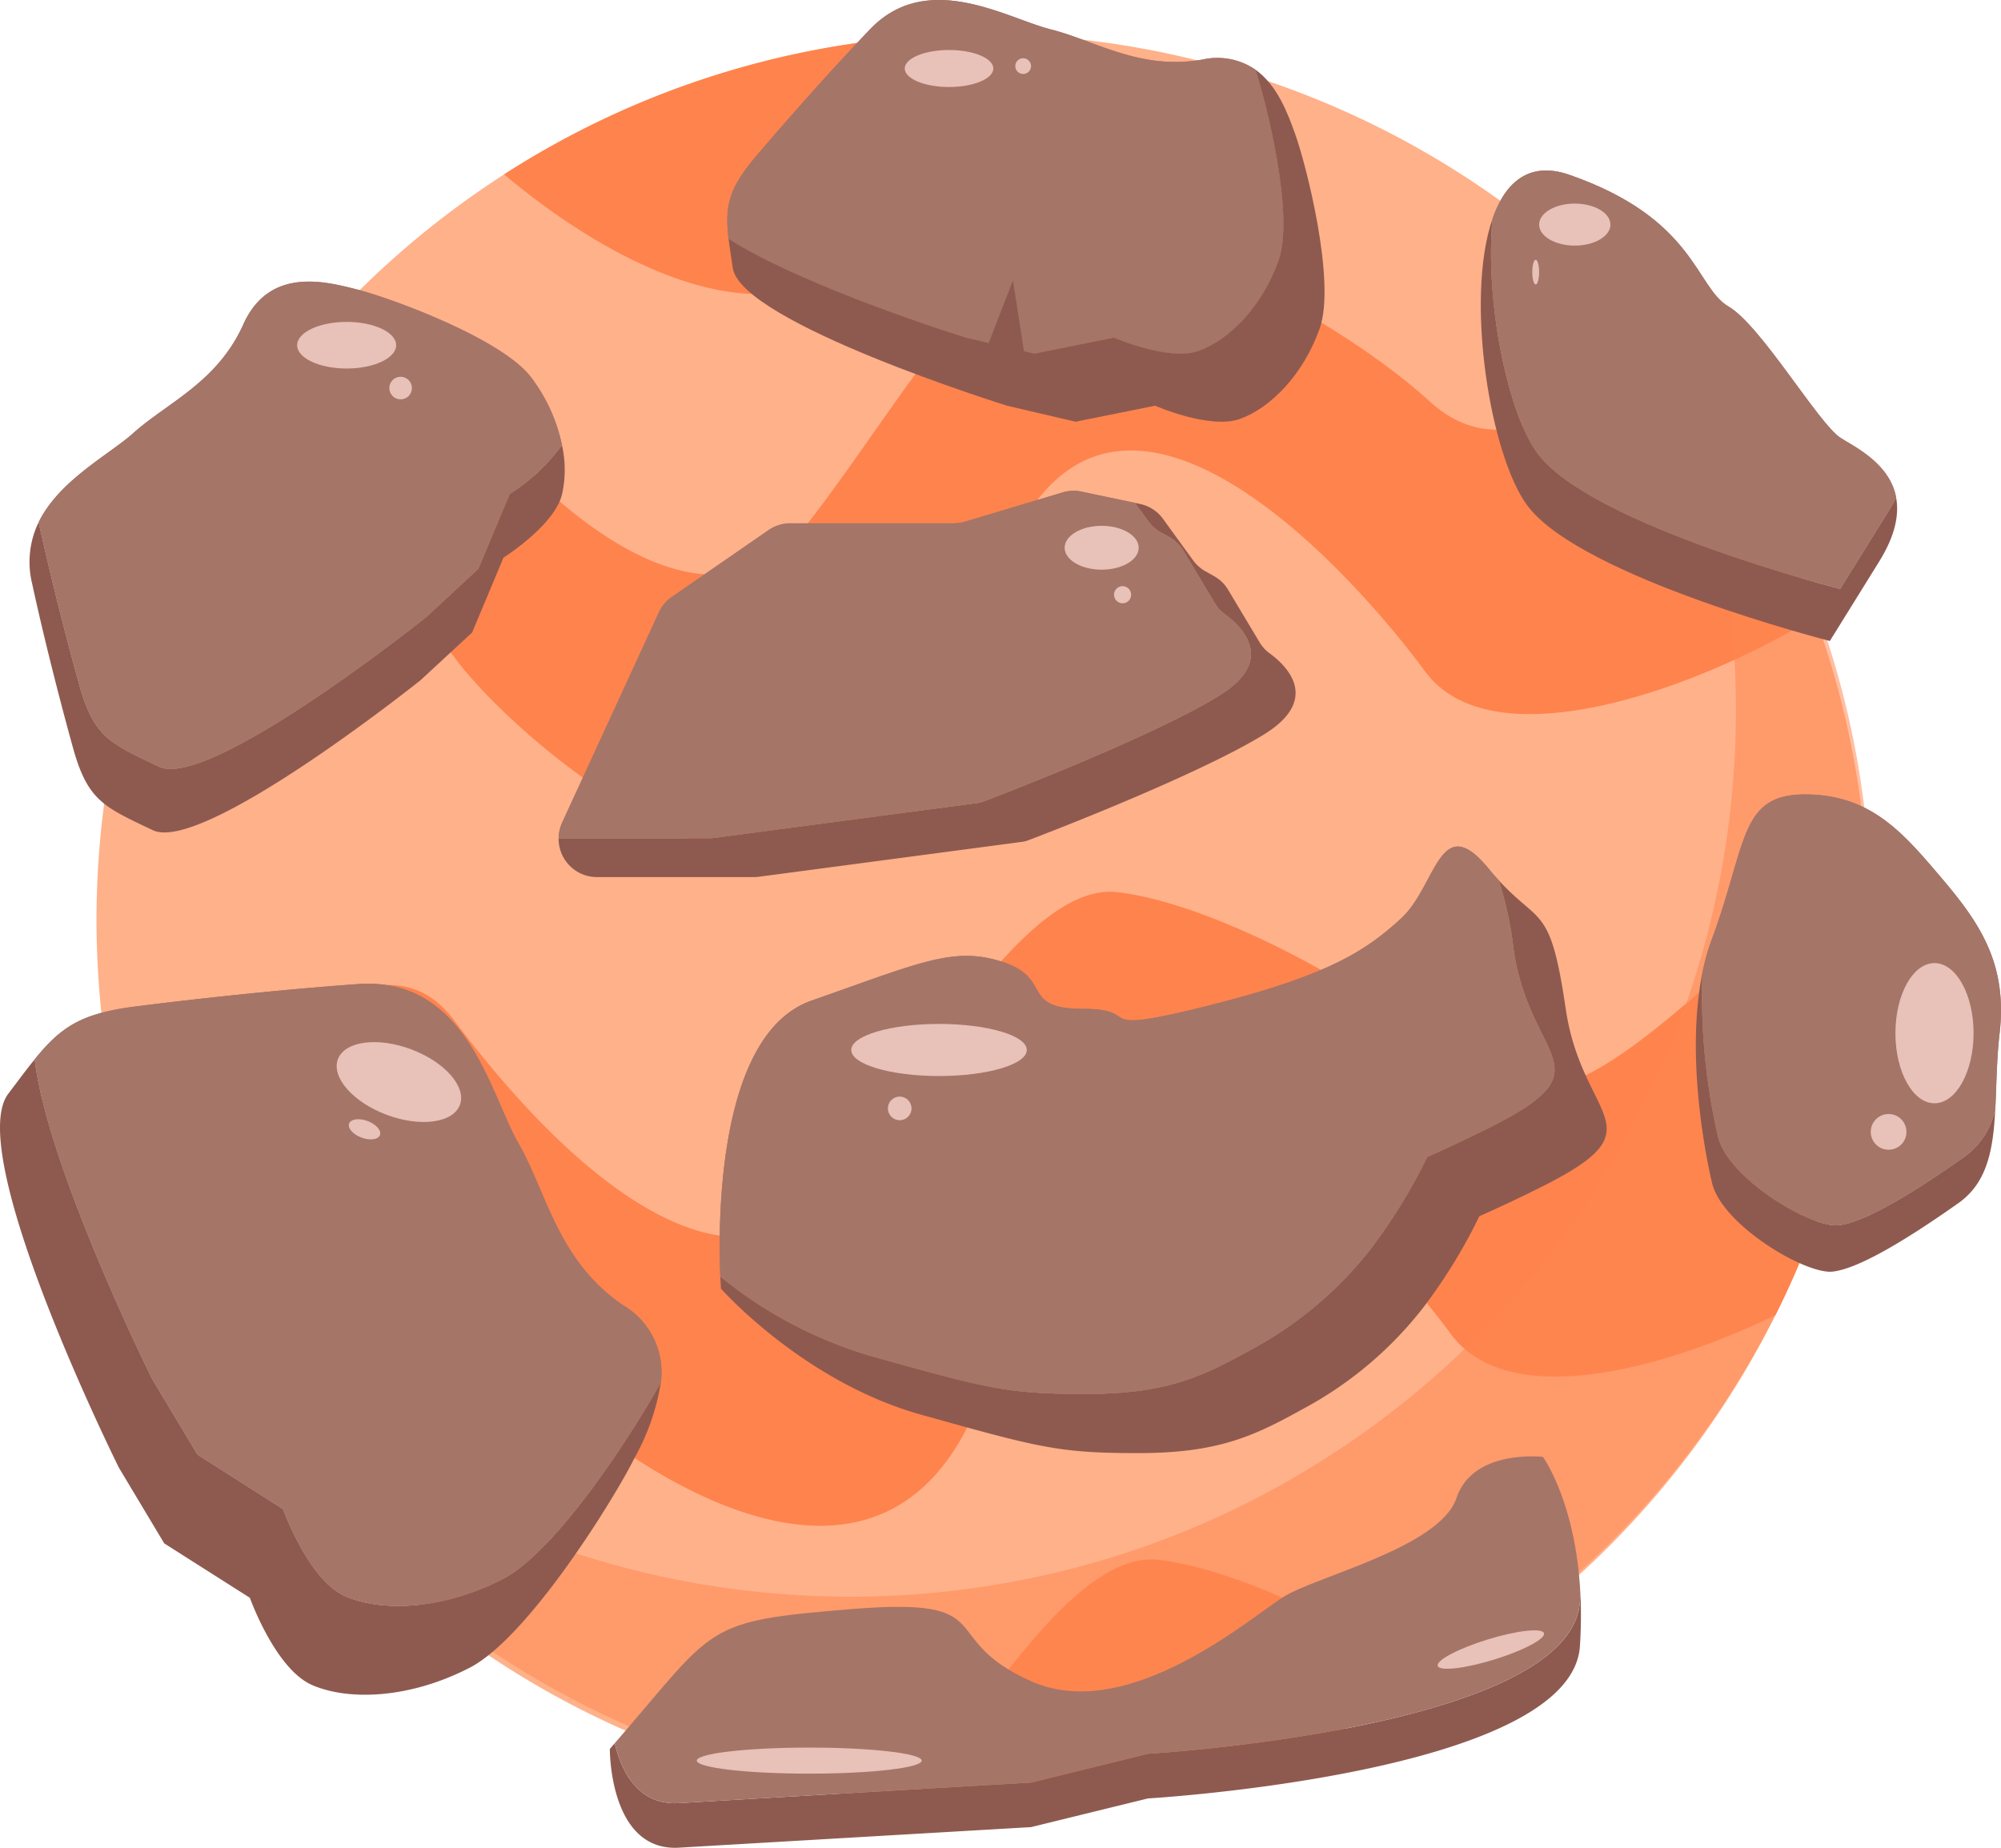 <svg xmlns="http://www.w3.org/2000/svg" width="186.999" height="172.694" viewBox="0 0 186.999 172.694">
  <g id="Layer_2" data-name="Layer 2">
    <g id="Layer_3" data-name="Layer 3">
      <g>
        <g>
          <path d="M174.61,85.659v.31a82.786,82.786,0,0,1-40.62,71.26,81.684,81.684,0,0,1-22.61,9.2c-1.08.27-2.18.51-3.29.73a82.869,82.869,0,0,1-16.26,1.6q-3.33,0-6.58-.26a82.814,82.814,0,0,1-68.15-46.84,80.437,80.437,0,0,1-3.99-10,82.709,82.709,0,0,1,16.74-80.57,83.341,83.341,0,0,1,17.26-14.79A82.252,82.252,0,0,1,89.18,3.239c.88-.04,1.76-.05,2.65-.05a82.719,82.719,0,0,1,82.78,82.47Z" fill="#ffb18a"/>
          <path d="M169.63,57.639c-9.79,6.14-29.9,13.99-36.45,5.11-8.16-11.05-34.4-39.61-41.92-1.33s-42.08,9.24-48.8,0c-4.43-6.08-18.63-4.62-29.33-1.2a82.503,82.503,0,0,1,16.72-29.13c3.88-1.66,7.46-1.3,10.21,2.37,12.96,17.28,26.88,26.1,35.04,15.93s18.24-28.89,26.88-27.93,23.52,8.69,31.68,16.1c6.52,5.93,13.97.68,21.11-5.35A82.672,82.672,0,0,1,169.63,57.639Z" fill="#ff834d"/>
          <path d="M89.18,3.239q-.645,2.28-1.19,4.99c-5.86,29.84-28.16,18.77-40.88,8.07A82.252,82.252,0,0,1,89.18,3.239Z" fill="#ff834d"/>
          <path d="M174.61,85.659v.31a82.352,82.352,0,0,1-8.69,36.94c-10.44,5.06-24.96,9.05-30.34,1.76-8.16-11.05-34.4-39.61-41.92-1.33s-42.08,9.24-48.8,0c-4.21-5.79-17.29-4.75-27.76-1.68a80.437,80.437,0,0,1-3.99-10c9.09-12.58,22.09-25.97,29.35-16.28,12.96,17.28,26.88,26.1,35.04,15.93s18.24-28.89,26.88-27.93,23.52,8.69,31.68,16.1c8.16,7.42,17.76-2.66,26.4-9.86C167.09,85.769,171.161,84.659,174.61,85.659Z" fill="#ff834d"/>
          <path d="M133.99,157.229a81.684,81.684,0,0,1-22.61,9.2,9.876,9.876,0,0,0-3.29.73,82.869,82.869,0,0,1-16.26,1.6q-3.33,0-6.58-.26c7.34-10.26,15.68-23.53,22.99-22.72C115.06,146.539,125.77,151.509,133.99,157.229Z" fill="#ff834d"/>
        </g>
        <g opacity="0.53">
          <path d="M174.825,85.203v.31a82.787,82.787,0,0,1-40.62,71.26,81.684,81.684,0,0,1-22.61,9.2c-1.08.27-2.18.51-3.29.73a82.869,82.869,0,0,1-16.26,1.6q-3.33,0-6.58-.26a82.814,82.814,0,0,1-68.15-46.84l-.06-.12a82.566,82.566,0,0,0,55.61,27.88q3.255.255,6.58.26a82.862,82.862,0,0,0,16.26-1.6c1.11-.22,2.21-.46,3.29-.73a81.685,81.685,0,0,0,22.61-9.2,82.786,82.786,0,0,0,40.62-71.26v-.31a82.566,82.566,0,0,0-4.98-28.02c-.9-2.47-1.92-4.89-3.04-7.25l.78.9a82.471,82.471,0,0,1,19.84,53.45Z" fill="#ff8650"/>
        </g>
        <g>
          <g>
            <g>
              <path d="M119.486,24.323c-1.538,4.357-4.614,7.433-7.433,8.458s-7.946-1.228-7.946-1.228l-7.433,1.495-6.408-1.495s-15.176-4.731-22.181-9.238c-.363-3.108-.021-4.731,2.841-8.031,0,0,4.987-5.895,10.37-11.534s12.816-1.025,16.916,0,8.319,3.845,14.15,2.819a6.32,6.32,0,0,1,4.945.929C118.418,9.809,120.96,20.136,119.486,24.323Z" fill="#a57568"/>
              <path d="M119.486,24.323c-1.538,4.357-4.614,7.433-7.433,8.458s-7.946-1.228-7.946-1.228l-7.433,1.495-6.408-1.495s-15.176-4.731-22.181-9.238c-.363-3.108-.021-4.731,2.841-8.031,0,0,4.987-5.895,10.37-11.534s12.816-1.025,16.916,0,8.319,3.845,14.15,2.819a6.32,6.32,0,0,1,4.945.929C118.418,9.809,120.96,20.136,119.486,24.323Z" fill="#a57568"/>
              <path d="M121.024,12.49c-.651-1.794-1.613-4.507-3.716-5.991,1.111,3.311,3.652,13.638,2.179,17.824-1.538,4.357-4.614,7.433-7.433,8.458s-7.946-1.228-7.946-1.228l-7.433,1.495-.98-.229-1.034-6.603L92.397,32.05l-2.13-.497s-15.176-4.731-22.181-9.238c.096.801.246,1.687.395,2.734.769,5.126,25.631,12.869,25.631,12.869l6.408,1.495,7.433-1.495s5.126,2.253,7.946,1.228,5.895-4.101,7.433-8.458S122.05,15.309,121.024,12.49Z" fill="#8e5a4f"/>
            </g>
            <ellipse cx="88.691" cy="6.402" rx="4.139" ry="1.73" fill="#e8c1b8"/>
            <circle cx="95.618" cy="6.178" r="0.737" fill="#e8c1b8"/>
          </g>
          <g>
            <g>
              <path d="M175.618,52.474l-4.614,7.433s-23.068-5.895-28.194-12.559c-3.514-4.56-5.938-19.351-3.332-26.902-.705,7.849,1.442,18.315,4.293,22.032,5.126,6.664,28.194,12.559,28.194,12.559l4.614-7.433c.235-.385.449-.758.62-1.111C177.487,48.063,177.145,50.017,175.618,52.474Z" fill="#8e5a4f"/>
              <path d="M177.199,46.493c-.171.352-.385.726-.62,1.111l-4.614,7.433s-23.068-5.895-28.194-12.559c-2.851-3.716-4.998-14.182-4.293-22.032,1.196-3.46,3.46-5.404,7.177-4.112,11.79,4.101,11.79,10.509,14.866,12.303S169.979,39.658,172.03,40.94C173.407,41.805,176.611,43.343,177.199,46.493Z" fill="#a57568"/>
              <path d="M177.199,46.493c-.171.352-.385.726-.62,1.111l-4.614,7.433s-23.068-5.895-28.194-12.559c-2.851-3.716-4.998-14.182-4.293-22.032,1.196-3.46,3.46-5.404,7.177-4.112,11.79,4.101,11.79,10.509,14.866,12.303S169.979,39.658,172.03,40.94C173.407,41.805,176.611,43.343,177.199,46.493Z" fill="#a57568"/>
            </g>
            <ellipse cx="147.168" cy="20.991" rx="3.332" ry="1.965" fill="#e8c1b8"/>
            <ellipse cx="143.515" cy="25.433" rx="0.32" ry="1.153" fill="#e8c1b8"/>
          </g>
          <g>
            <g>
              <path d="M52.518,46.221c-.726,2.916-5.468,5.895-5.468,5.895l-2.926,6.995-4.827,4.464S18.953,79.83,14.275,77.587c-4.678-2.232-6.141-2.755-7.55-8.052,0,0-2.083-7.433-3.738-15.058a8.49,8.49,0,0,1,.63-5.681c1.645,7.529,3.684,14.802,3.684,14.802,1.41,5.297,2.873,5.82,7.55,8.052,4.678,2.243,25.022-14.011,25.022-14.011l4.827-4.475,2.926-6.984a17.986,17.986,0,0,0,4.891-4.582A10.52,10.52,0,0,1,52.518,46.221Z" fill="#8e5a4f"/>
              <path d="M52.518,41.597a17.986,17.986,0,0,1-4.891,4.582L44.701,53.163l-4.827,4.475S19.529,73.892,14.852,71.649c-4.678-2.232-6.141-2.755-7.55-8.052,0,0-2.04-7.273-3.684-14.802,1.933-3.93,6.611-6.312,8.853-8.33,3.14-2.819,7.839-4.731,10.263-10.135,2.424-5.415,7.679-4.026,10.583-3.289,2.916.726,13.617,4.571,16.361,8.287A15.776,15.776,0,0,1,52.518,41.597Z" fill="#a57568"/>
              <path d="M52.518,41.597a17.986,17.986,0,0,1-4.891,4.582L44.701,53.163l-4.827,4.475S19.529,73.892,14.852,71.649c-4.678-2.232-6.141-2.755-7.55-8.052,0,0-2.04-7.273-3.684-14.802,1.933-3.93,6.611-6.312,8.853-8.33,3.14-2.819,7.839-4.731,10.263-10.135,2.424-5.415,7.679-4.026,10.583-3.289,2.916.726,13.617,4.571,16.361,8.287A15.776,15.776,0,0,1,52.518,41.597Z" fill="#a57568"/>
            </g>
            <ellipse cx="32.396" cy="32.263" rx="4.627" ry="2.179" fill="#e8c1b8"/>
            <circle cx="37.439" cy="36.268" r="1.057" fill="#e8c1b8"/>
          </g>
          <g>
            <g>
              <path d="M118.119,68.643c-6.045,3.716-19.469,8.917-21.914,9.847a2.941,2.941,0,0,1-.801.203L70.937,81.939a3.626,3.626,0,0,1-.481.032H55.783a3.579,3.579,0,0,1-3.578-3.631H66.281a3.353,3.353,0,0,0,.47-.032l24.477-3.247a3.537,3.537,0,0,0,.801-.203c2.446-.94,15.87-6.13,21.904-9.847,5.457-3.353,1.986-6.546.545-7.593a3.522,3.522,0,0,1-.951-1.036l-2.937-4.902a3.686,3.686,0,0,0-1.335-1.292l-.78-.427a3.665,3.665,0,0,1-1.153-1.025l-1.271-1.741.459.096a3.573,3.573,0,0,1,2.168,1.388l2.819,3.887a3.651,3.651,0,0,0,1.153,1.025l.78.438a3.498,3.498,0,0,1,1.335,1.282l2.937,4.902a3.434,3.434,0,0,0,.951,1.047C120.095,62.107,123.566,65.289,118.119,68.643Z" fill="#8e5a4f"/>
              <path d="M113.933,65.012c-6.034,3.716-19.458,8.907-21.904,9.847a3.537,3.537,0,0,1-.801.203L66.751,78.308a3.353,3.353,0,0,1-.47.032H52.205a3.771,3.771,0,0,1,.32-1.442l3.567-7.743,5.479-11.918a3.58,3.58,0,0,1,1.218-1.452l9.046-6.248a3.616,3.616,0,0,1,2.029-.63H89.146a3.779,3.779,0,0,0,1.025-.15l9.131-2.734a3.522,3.522,0,0,1,1.762-.075l4.987,1.047,1.271,1.741a3.665,3.665,0,0,0,1.153,1.025l.78.427a3.686,3.686,0,0,1,1.335,1.292l2.937,4.902a3.522,3.522,0,0,0,.951,1.036C115.919,58.465,119.39,61.658,113.933,65.012Z" fill="#a57568"/>
              <path d="M113.933,65.012c-6.034,3.716-19.458,8.907-21.904,9.847a3.537,3.537,0,0,1-.801.203L66.751,78.308a3.353,3.353,0,0,1-.47.032H52.205a3.771,3.771,0,0,1,.32-1.442l3.567-7.743,5.479-11.918a3.58,3.58,0,0,1,1.218-1.452l9.046-6.248a3.616,3.616,0,0,1,2.029-.63H89.146a3.779,3.779,0,0,0,1.025-.15l9.131-2.734a3.522,3.522,0,0,1,1.762-.075l4.987,1.047,1.271,1.741a3.665,3.665,0,0,0,1.153,1.025l.78.427a3.686,3.686,0,0,1,1.335,1.292l2.937,4.902a3.522,3.522,0,0,0,.951,1.036C115.919,58.465,119.39,61.658,113.933,65.012Z" fill="#a57568"/>
            </g>
            <ellipse cx="102.954" cy="51.192" rx="3.46" ry="2.05" fill="#e8c1b8"/>
            <circle cx="104.909" cy="55.582" r="0.801" fill="#e8c1b8"/>
          </g>
          <g>
            <g>
              <path d="M59.287,136.28c-1.793,3.628-9.867,16.74-15.406,19.591s-11.203,3.112-14.683,1.625c-3.47-1.483-5.846-8.167-5.846-8.167l-8.004-5.087-4.237-7.074S-3.459,107.847.77,102.224C1.718,100.972,2.504,99.909,3.244,99c1.216,10.207,10.977,29.867,10.977,29.867l4.237,7.074,8,5.097s2.38,6.674,5.85,8.157c3.48,1.487,9.143,1.226,14.683-1.625,5.033-2.596,12.173-13.674,14.77-18.381A21.347,21.347,0,0,1,59.287,136.28Z" fill="#8e5a4f"/>
              <path d="M61.762,129.19c-2.596,4.707-9.737,15.785-14.77,18.381-5.539,2.851-11.203,3.112-14.683,1.625-3.47-1.483-5.85-8.157-5.85-8.157l-8-5.097-4.237-7.074S4.46,109.207,3.244,99c2.559-3.147,4.457-4.374,10.009-5.008,0,0,10.068-1.302,20.226-2.022,10.164-.707,12.321,10.275,14.967,14.87s3.669,11.024,9.816,15.164A7.28,7.28,0,0,1,61.762,129.19Z" fill="#a57568"/>
              <path d="M61.762,129.19c-2.596,4.707-9.737,15.785-14.77,18.381-5.539,2.851-11.203,3.112-14.683,1.625-3.47-1.483-5.85-8.157-5.85-8.157l-8-5.097-4.237-7.074S4.46,109.207,3.244,99c2.559-3.147,4.457-4.374,10.009-5.008,0,0,10.068-1.302,20.226-2.022,10.164-.707,12.321,10.275,14.967,14.87s3.669,11.024,9.816,15.164A7.28,7.28,0,0,1,61.762,129.19Z" fill="#a57568"/>
            </g>
            <ellipse cx="37.278" cy="101.127" rx="3.268" ry="6.087" transform="translate(-70.499 100.543) rotate(-69.454)" fill="#e8c1b8"/>
            <ellipse cx="34.066" cy="105.543" rx="0.825" ry="1.538" transform="translate(-76.719 100.401) rotate(-69.454)" fill="#e8c1b8"/>
          </g>
          <g>
            <g>
              <path d="M141.452,88.753a33.323,33.323,0,0,0-1.388-6.482c-.288-.31-.598-.662-.918-1.057-4.614-5.639-4.87,1.538-8.202,4.614s-6.92,5.383-18.198,8.202-5.639.256-11.534.256-2.819-2.819-7.433-4.357-7.689,0-17.942,3.588c-8.896,3.108-8.725,21.071-8.522,25.791a40.404,40.404,0,0,0,13.905,7.38c11.021,3.076,12.816,3.588,20.248,3.588s10.765-1.538,15.379-4.101a35.399,35.399,0,0,0,11.278-9.483,50.822,50.822,0,0,0,5.254-8.554c1.773-.79,3.706-1.698,5.767-2.723C150.423,99.774,142.99,99.262,141.452,88.753Zm-16.66,30.65a1.968,1.968,0,0,1,.587-.427Z" fill="#a57568"/>
              <path d="M144.015,110.945c-2.061,1.036-3.994,1.933-5.767,2.723a50.401,50.401,0,0,1-5.254,8.554,35.401,35.401,0,0,1-11.278,9.483c-4.614,2.563-7.946,4.101-15.379,4.101s-9.227-.513-20.248-3.588-18.711-11.78-18.711-11.78-.032-.417-.064-1.132a40.404,40.404,0,0,0,13.905,7.38c11.021,3.076,12.816,3.588,20.248,3.588s10.765-1.538,15.379-4.101a35.399,35.399,0,0,0,11.278-9.483,50.822,50.822,0,0,0,5.254-8.554c1.773-.79,3.706-1.698,5.767-2.723,11.278-5.639,3.845-6.151,2.307-16.66a33.323,33.323,0,0,0-1.388-6.482c3.845,4.218,4.827,2.243,6.258,12.014C147.86,104.794,155.293,105.306,144.015,110.945Z" fill="#8e5a4f"/>
              <path d="M141.452,88.753a33.323,33.323,0,0,0-1.388-6.482c-.288-.31-.598-.662-.918-1.057-4.614-5.639-4.87,1.538-8.202,4.614s-6.92,5.383-18.198,8.202-5.639.256-11.534.256-2.819-2.819-7.433-4.357-7.689,0-17.942,3.588c-8.896,3.108-8.725,21.071-8.522,25.791a40.404,40.404,0,0,0,13.905,7.38c11.021,3.076,12.816,3.588,20.248,3.588s10.765-1.538,15.379-4.101a35.399,35.399,0,0,0,11.278-9.483,50.822,50.822,0,0,0,5.254-8.554c1.773-.79,3.706-1.698,5.767-2.723C150.423,99.774,142.99,99.262,141.452,88.753Zm-21.53,25.118a1.966,1.966,0,0,1,.587-.427Z" fill="#a57568"/>
            </g>
            <ellipse cx="87.755" cy="98.13" rx="8.202" ry="2.435" fill="#e8c1b8"/>
            <circle cx="84.08" cy="103.591" r="1.104" fill="#e8c1b8"/>
          </g>
          <g>
            <g>
              <path d="M186.465,103.637c-.192,3.727-.705,6.867-3.439,8.8-4.357,3.076-9.227,6.151-11.79,6.408s-10.519-4.475-11.278-8.458c0,0-2.648-10.808-.854-19.501a58.403,58.403,0,0,0,1.41,15.165c.758,3.983,8.714,8.714,11.278,8.458s7.433-3.332,11.79-6.408A7.34,7.34,0,0,0,186.465,103.637Z" fill="#8e5a4f"/>
              <path d="M186.871,96.545c-.288,2.478-.288,4.891-.406,7.091a7.34,7.34,0,0,1-2.883,4.464c-4.357,3.076-9.227,6.151-11.79,6.408s-10.519-4.475-11.278-8.458a58.403,58.403,0,0,1-1.41-15.165,20.106,20.106,0,0,1,.854-3.054c3.332-8.971,2.563-13.584,8.714-13.584s9.174,3.588,12.666,7.689C184.821,86.037,187.64,89.881,186.871,96.545Z" fill="#a57568"/>
              <path d="M186.871,96.545c-.288,2.478-.288,4.891-.406,7.091a7.34,7.34,0,0,1-2.883,4.464c-4.357,3.076-9.227,6.151-11.79,6.408s-10.519-4.475-11.278-8.458a58.403,58.403,0,0,1-1.41-15.165,20.106,20.106,0,0,1,.854-3.054c3.332-8.971,2.563-13.584,8.714-13.584s9.174,3.588,12.666,7.689C184.821,86.037,187.64,89.881,186.871,96.545Z" fill="#a57568"/>
            </g>
            <ellipse cx="180.784" cy="96.56" rx="3.652" ry="6.551" fill="#e8c1b8"/>
            <circle cx="176.495" cy="105.784" r="1.67" fill="#e8c1b8"/>
          </g>
          <g>
            <g>
              <path d="M147.648,153.844C146.879,165.762,107.28,168.08,107.28,168.08l-10.925,2.68s-26.368,1.538-32.904,1.922-6.461-9.227-6.461-9.227c.16-.182.31-.363.459-.534.641,2.68,2.211,5.82,6.002,5.596,6.536-.384,32.904-1.922,32.904-1.922l10.925-2.691s39.6-2.307,40.369-14.225c.021-.256.032-.513.043-.769A42.741,42.741,0,0,1,147.648,153.844Z" fill="#8e5a4f"/>
              <path d="M147.691,148.91c-.011.256-.021.513-.043.769-.769,11.918-40.369,14.225-40.369,14.225l-10.925,2.691s-26.368,1.538-32.904,1.922c-3.791.224-5.361-2.916-6.002-5.596,9.558-11.011,8.149-11.406,22.149-12.538,14.225-1.153,7.689,2.691,16.756,6.739s20.537-5.97,23.613-7.892,14.61-4.614,16.147-9.227,8.074-3.845,8.074-3.845S147.253,140.334,147.691,148.91Z" fill="#a57568"/>
            </g>
            <ellipse cx="75.626" cy="164.545" rx="10.509" ry="1.218" fill="#e8c1b8"/>
            <ellipse cx="139.324" cy="154.167" rx="5.194" ry="0.987" transform="translate(-39.179 47.793) rotate(-17.104)" fill="#e8c1b8"/>
          </g>
        </g>
      </g>
    </g>
  </g>
</svg>
